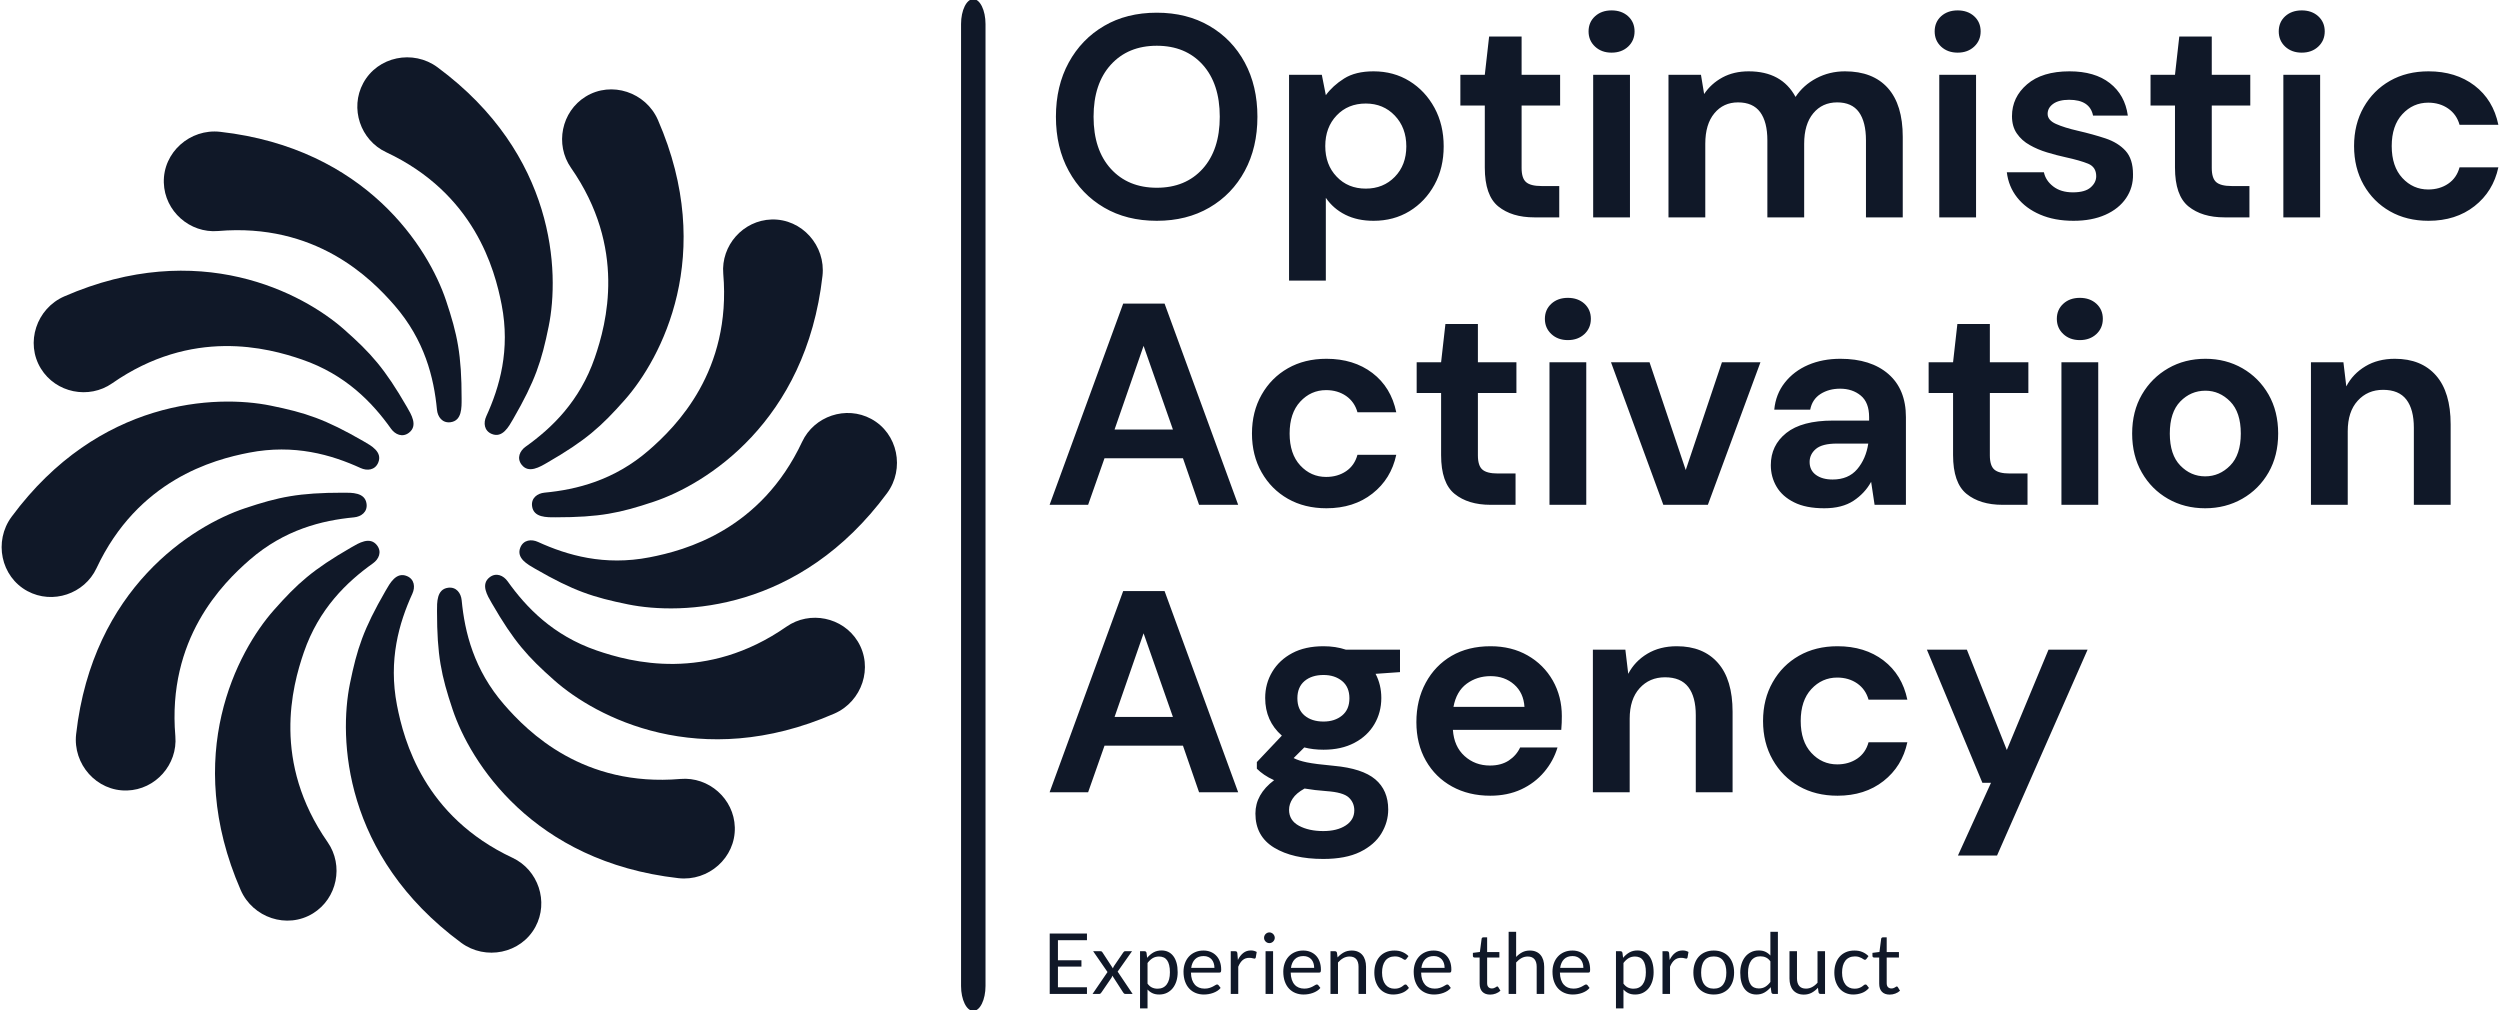 <svg width="150" height="61" viewBox="0 0 150 61" fill="none" xmlns="http://www.w3.org/2000/svg">
<g clip-path="url(#clip0_106_17)">
<g clip-path="url(#clip1_106_17)">
<g clip-path="url(#clip2_106_17)">
<path d="M59.131 1.443C59.131 0.616 58.803 -0.055 58.397 -0.055C57.992 -0.055 57.663 0.616 57.663 1.443V59.157C57.663 59.984 57.992 60.655 58.397 60.655C58.803 60.655 59.131 59.984 59.131 59.157V1.443Z" fill="#101828"/>
<g clip-path="url(#clip3_106_17)">
<g clip-path="url(#clip4_106_17)">
<g clip-path="url(#clip5_106_17)">
<g clip-path="url(#clip6_106_17)">
<path d="M69.409 13.248C68.201 13.248 67.147 12.984 66.246 12.455C65.342 11.926 64.635 11.193 64.124 10.254C63.611 9.319 63.355 8.235 63.355 7.005C63.355 5.775 63.611 4.69 64.124 3.752C64.635 2.816 65.342 2.084 66.246 1.555C67.147 1.026 68.201 0.762 69.409 0.762C70.605 0.762 71.657 1.026 72.565 1.555C73.473 2.084 74.18 2.816 74.686 3.752C75.192 4.69 75.445 5.775 75.445 7.005C75.445 8.235 75.192 9.319 74.686 10.254C74.18 11.193 73.473 11.926 72.565 12.455C71.657 12.984 70.605 13.248 69.409 13.248ZM69.409 11.265C70.558 11.265 71.476 10.886 72.161 10.127C72.844 9.368 73.186 8.327 73.186 7.005C73.186 5.683 72.844 4.642 72.161 3.883C71.476 3.124 70.558 2.745 69.409 2.745C68.259 2.745 67.339 3.124 66.649 3.883C65.959 4.642 65.614 5.683 65.614 7.005C65.614 8.327 65.959 9.368 66.649 10.127C67.339 10.886 68.259 11.265 69.409 11.265ZM79.55 16.836H77.343V4.487H79.309L79.55 5.711C79.826 5.332 80.192 4.998 80.647 4.711C81.1 4.424 81.689 4.28 82.413 4.28C83.218 4.28 83.937 4.476 84.569 4.866C85.201 5.257 85.701 5.792 86.07 6.47C86.438 7.149 86.621 7.919 86.621 8.781C86.621 9.644 86.438 10.411 86.07 11.082C85.701 11.756 85.201 12.286 84.569 12.672C83.937 13.056 83.218 13.248 82.413 13.248C81.769 13.248 81.206 13.128 80.723 12.886C80.24 12.645 79.849 12.306 79.55 11.869V16.836ZM81.948 11.317C82.649 11.317 83.23 11.081 83.689 10.61C84.149 10.138 84.379 9.529 84.379 8.781C84.379 8.034 84.149 7.419 83.689 6.936C83.23 6.453 82.649 6.212 81.948 6.212C81.234 6.212 80.652 6.45 80.199 6.926C79.743 7.404 79.516 8.017 79.516 8.764C79.516 9.512 79.743 10.123 80.199 10.599C80.652 11.078 81.234 11.317 81.948 11.317ZM93.555 13.042H92.054C91.157 13.042 90.439 12.823 89.898 12.386C89.358 11.949 89.088 11.173 89.088 10.058V6.332H87.622V4.487H89.088L89.347 2.193H91.296V4.487H93.607V6.332H91.296V10.075C91.296 10.489 91.385 10.773 91.565 10.927C91.742 11.083 92.049 11.162 92.486 11.162H93.555V13.042ZM96.694 3.159C96.291 3.159 95.962 3.038 95.704 2.797C95.444 2.555 95.314 2.251 95.314 1.883C95.314 1.515 95.444 1.212 95.704 0.975C95.962 0.741 96.291 0.624 96.694 0.624C97.097 0.624 97.428 0.741 97.687 0.975C97.945 1.212 98.074 1.515 98.074 1.883C98.074 2.251 97.945 2.555 97.687 2.797C97.428 3.038 97.097 3.159 96.694 3.159ZM97.798 13.042H95.59V4.487H97.798V13.042ZM102.317 13.042H100.109V4.487H102.058L102.248 5.642C102.523 5.229 102.889 4.897 103.344 4.649C103.797 4.403 104.323 4.28 104.921 4.28C106.243 4.28 107.18 4.792 107.732 5.815C108.043 5.343 108.46 4.97 108.984 4.694C109.506 4.418 110.078 4.28 110.699 4.28C111.814 4.28 112.671 4.614 113.269 5.28C113.866 5.947 114.165 6.925 114.165 8.212V13.042H111.958V8.419C111.958 7.684 111.817 7.12 111.537 6.729C111.254 6.338 110.819 6.143 110.233 6.143C109.635 6.143 109.156 6.361 108.795 6.798C108.431 7.235 108.25 7.844 108.25 8.626V13.042H106.042V8.419C106.042 7.684 105.898 7.12 105.611 6.729C105.323 6.338 104.88 6.143 104.283 6.143C103.696 6.143 103.223 6.361 102.862 6.798C102.498 7.235 102.317 7.844 102.317 8.626V13.042ZM117.46 3.159C117.057 3.159 116.726 3.038 116.466 2.797C116.208 2.555 116.08 2.251 116.08 1.883C116.08 1.515 116.208 1.212 116.466 0.975C116.726 0.741 117.057 0.624 117.46 0.624C117.862 0.624 118.192 0.741 118.45 0.975C118.709 1.212 118.839 1.515 118.839 1.883C118.839 2.251 118.709 2.555 118.45 2.797C118.192 3.038 117.862 3.159 117.46 3.159ZM118.563 13.042H116.356V4.487H118.563V13.042ZM124.41 13.248C123.651 13.248 122.985 13.124 122.41 12.876C121.835 12.63 121.375 12.289 121.03 11.851C120.685 11.414 120.478 10.909 120.409 10.334H122.634C122.703 10.667 122.889 10.951 123.193 11.186C123.499 11.423 123.893 11.541 124.376 11.541C124.859 11.541 125.212 11.443 125.435 11.248C125.66 11.052 125.773 10.828 125.773 10.575C125.773 10.207 125.612 9.957 125.29 9.823C124.968 9.692 124.52 9.563 123.945 9.437C123.576 9.357 123.203 9.259 122.823 9.144C122.444 9.029 122.097 8.882 121.782 8.702C121.464 8.525 121.208 8.295 121.013 8.012C120.817 7.732 120.719 7.384 120.719 6.971C120.719 6.212 121.022 5.574 121.627 5.056C122.229 4.539 123.076 4.28 124.169 4.28C125.18 4.28 125.988 4.516 126.59 4.987C127.195 5.459 127.555 6.108 127.67 6.936H125.583C125.456 6.304 124.979 5.987 124.152 5.987C123.738 5.987 123.418 6.068 123.193 6.229C122.969 6.39 122.858 6.591 122.858 6.833C122.858 7.085 123.025 7.287 123.358 7.436C123.692 7.586 124.134 7.724 124.686 7.85C125.284 7.988 125.832 8.14 126.332 8.305C126.833 8.473 127.233 8.72 127.532 9.047C127.831 9.376 127.98 9.845 127.98 10.454C127.992 10.983 127.854 11.461 127.566 11.886C127.279 12.311 126.865 12.645 126.325 12.886C125.784 13.128 125.146 13.248 124.41 13.248ZM134.966 13.042H133.465C132.568 13.042 131.85 12.823 131.309 12.386C130.769 11.949 130.499 11.173 130.499 10.058V6.332H129.032V4.487H130.499L130.757 2.193H132.706V4.487H135.017V6.332H132.706V10.075C132.706 10.489 132.795 10.773 132.972 10.927C133.151 11.083 133.459 11.162 133.896 11.162H134.966V13.042ZM138.105 3.159C137.702 3.159 137.371 3.038 137.111 2.797C136.853 2.555 136.725 2.251 136.725 1.883C136.725 1.515 136.853 1.212 137.111 0.975C137.371 0.741 137.702 0.624 138.105 0.624C138.507 0.624 138.837 0.741 139.095 0.975C139.354 1.212 139.484 1.515 139.484 1.883C139.484 2.251 139.354 2.555 139.095 2.797C138.837 3.038 138.507 3.159 138.105 3.159ZM139.208 13.042H137.001V4.487H139.208V13.042ZM145.711 13.248C144.837 13.248 144.066 13.059 143.399 12.679C142.733 12.3 142.206 11.771 141.82 11.093C141.436 10.414 141.244 9.638 141.244 8.764C141.244 7.89 141.436 7.114 141.82 6.436C142.206 5.757 142.733 5.229 143.399 4.849C144.066 4.47 144.837 4.28 145.711 4.28C146.803 4.28 147.723 4.564 148.47 5.132C149.218 5.702 149.695 6.488 149.902 7.488H147.573C147.458 7.074 147.231 6.749 146.89 6.512C146.552 6.277 146.153 6.16 145.693 6.16C145.084 6.16 144.566 6.39 144.141 6.85C143.716 7.31 143.503 7.948 143.503 8.764C143.503 9.581 143.716 10.219 144.141 10.679C144.566 11.139 145.084 11.369 145.693 11.369C146.153 11.369 146.552 11.254 146.89 11.024C147.231 10.793 147.458 10.466 147.573 10.04H149.902C149.695 11.006 149.218 11.783 148.47 12.369C147.723 12.955 146.803 13.248 145.711 13.248Z" fill="#101828"/>
<path d="M65.287 30.289H62.976L67.391 18.216H69.874L74.29 30.289H71.944L70.978 27.495H66.27L65.287 30.289ZM68.615 20.751L66.874 25.77H70.375L68.615 20.751ZM79.585 30.496C78.711 30.496 77.94 30.306 77.274 29.927C76.607 29.547 76.081 29.018 75.697 28.34C75.311 27.661 75.118 26.885 75.118 26.012C75.118 25.138 75.311 24.362 75.697 23.683C76.081 23.005 76.607 22.476 77.274 22.096C77.94 21.717 78.711 21.527 79.585 21.527C80.677 21.527 81.597 21.811 82.344 22.379C83.092 22.949 83.569 23.735 83.776 24.735H81.447C81.332 24.321 81.106 23.996 80.768 23.759C80.427 23.524 80.027 23.407 79.567 23.407C78.958 23.407 78.441 23.637 78.015 24.097C77.59 24.557 77.377 25.195 77.377 26.012C77.377 26.828 77.59 27.466 78.015 27.926C78.441 28.386 78.958 28.616 79.567 28.616C80.027 28.616 80.427 28.501 80.768 28.271C81.106 28.041 81.332 27.713 81.447 27.288H83.776C83.569 28.254 83.092 29.03 82.344 29.616C81.597 30.203 80.677 30.496 79.585 30.496ZM90.933 30.289H89.433C88.536 30.289 87.817 30.07 87.277 29.633C86.736 29.196 86.466 28.42 86.466 27.305V23.58H85V21.734H86.466L86.725 19.44H88.674V21.734H90.985V23.58H88.674V27.322C88.674 27.736 88.764 28.02 88.943 28.174C89.12 28.331 89.427 28.409 89.864 28.409H90.933V30.289ZM94.072 20.406C93.67 20.406 93.34 20.285 93.082 20.044C92.823 19.802 92.693 19.498 92.693 19.13C92.693 18.762 92.823 18.46 93.082 18.223C93.34 17.988 93.67 17.871 94.072 17.871C94.475 17.871 94.806 17.988 95.066 18.223C95.323 18.46 95.452 18.762 95.452 19.13C95.452 19.498 95.323 19.802 95.066 20.044C94.806 20.285 94.475 20.406 94.072 20.406ZM95.176 30.289H92.969V21.734H95.176V30.289ZM102.472 30.289H99.799L96.659 21.734H98.971L101.144 28.202L103.317 21.734H105.628L102.472 30.289ZM109.457 30.496C108.721 30.496 108.117 30.378 107.646 30.14C107.174 29.906 106.824 29.593 106.594 29.202C106.364 28.811 106.249 28.38 106.249 27.909C106.249 27.115 106.559 26.471 107.18 25.977C107.801 25.483 108.733 25.235 109.974 25.235H112.147V25.028C112.147 24.442 111.981 24.011 111.647 23.735C111.314 23.459 110.9 23.321 110.406 23.321C109.957 23.321 109.566 23.427 109.233 23.638C108.899 23.852 108.692 24.166 108.612 24.58H106.456C106.514 23.959 106.724 23.419 107.087 22.959C107.448 22.499 107.916 22.145 108.491 21.896C109.066 21.65 109.71 21.527 110.423 21.527C111.641 21.527 112.602 21.832 113.303 22.441C114.004 23.051 114.355 23.913 114.355 25.028V30.289H112.475L112.268 28.909C112.015 29.369 111.662 29.748 111.209 30.047C110.754 30.346 110.17 30.496 109.457 30.496ZM109.957 28.771C110.589 28.771 111.082 28.564 111.433 28.15C111.783 27.736 112.004 27.225 112.096 26.615H110.216C109.629 26.615 109.21 26.721 108.957 26.933C108.704 27.146 108.577 27.409 108.577 27.719C108.577 28.052 108.704 28.311 108.957 28.495C109.21 28.679 109.543 28.771 109.957 28.771ZM121.651 30.289H120.15C119.253 30.289 118.535 30.07 117.994 29.633C117.454 29.196 117.184 28.42 117.184 27.305V23.58H115.718V21.734H117.184L117.442 19.44H119.391V21.734H121.702V23.58H119.391V27.322C119.391 27.736 119.481 28.02 119.66 28.174C119.837 28.331 120.144 28.409 120.581 28.409H121.651V30.289ZM124.79 20.406C124.387 20.406 124.057 20.285 123.8 20.044C123.54 19.802 123.41 19.498 123.41 19.13C123.41 18.762 123.54 18.46 123.8 18.223C124.057 17.988 124.387 17.871 124.79 17.871C125.192 17.871 125.523 17.988 125.783 18.223C126.041 18.46 126.17 18.762 126.17 19.13C126.17 19.498 126.041 19.802 125.783 20.044C125.523 20.285 125.192 20.406 124.79 20.406ZM125.894 30.289H123.686V21.734H125.894V30.289ZM132.31 30.496C131.482 30.496 130.738 30.306 130.078 29.927C129.415 29.547 128.892 29.02 128.508 28.347C128.122 27.675 127.929 26.897 127.929 26.012C127.929 25.126 128.124 24.346 128.515 23.673C128.906 23.001 129.433 22.476 130.095 22.096C130.755 21.717 131.499 21.527 132.327 21.527C133.143 21.527 133.882 21.717 134.545 22.096C135.205 22.476 135.728 23.001 136.114 23.673C136.498 24.346 136.69 25.126 136.69 26.012C136.69 26.897 136.498 27.675 136.114 28.347C135.728 29.02 135.201 29.547 134.534 29.927C133.868 30.306 133.126 30.496 132.31 30.496ZM132.31 28.581C132.885 28.581 133.385 28.365 133.81 27.933C134.235 27.503 134.448 26.863 134.448 26.012C134.448 25.16 134.235 24.519 133.81 24.087C133.385 23.657 132.89 23.442 132.327 23.442C131.74 23.442 131.238 23.657 130.819 24.087C130.399 24.519 130.188 25.16 130.188 26.012C130.188 26.863 130.399 27.503 130.819 27.933C131.238 28.365 131.734 28.581 132.31 28.581ZM140.864 30.289H138.657V21.734H140.605L140.778 23.183C141.042 22.677 141.425 22.275 141.927 21.976C142.426 21.677 143.014 21.527 143.693 21.527C144.751 21.527 145.573 21.861 146.159 22.527C146.745 23.194 147.039 24.172 147.039 25.46V30.289H144.831V25.666C144.831 24.931 144.682 24.367 144.383 23.976C144.084 23.585 143.618 23.39 142.986 23.39C142.365 23.39 141.857 23.608 141.461 24.045C141.063 24.482 140.864 25.091 140.864 25.873V30.289Z" fill="#101828"/>
<path d="M65.287 47.536H62.976L67.391 35.463H69.874L74.29 47.536H71.944L70.978 44.742H66.27L65.287 47.536ZM68.615 37.998L66.874 43.017H70.375L68.615 37.998ZM79.412 44.983C78.998 44.983 78.613 44.938 78.257 44.846L77.618 45.484C77.814 45.587 78.078 45.673 78.412 45.742C78.745 45.811 79.286 45.88 80.033 45.949C81.171 46.053 81.999 46.323 82.517 46.76C83.034 47.197 83.293 47.801 83.293 48.571C83.293 49.077 83.155 49.557 82.879 50.013C82.603 50.466 82.178 50.834 81.603 51.117C81.028 51.397 80.292 51.537 79.395 51.537C78.176 51.537 77.193 51.311 76.446 50.858C75.698 50.403 75.325 49.721 75.325 48.812C75.325 48.042 75.698 47.375 76.446 46.812C76.216 46.708 76.018 46.599 75.852 46.484C75.684 46.369 75.537 46.248 75.411 46.122V45.725L76.911 44.138C76.245 43.552 75.911 42.799 75.911 41.879C75.911 41.304 76.052 40.781 76.335 40.309C76.616 39.838 77.015 39.464 77.532 39.188C78.05 38.912 78.676 38.774 79.412 38.774C79.895 38.774 80.344 38.843 80.757 38.981H84V40.327L82.534 40.43C82.764 40.867 82.879 41.35 82.879 41.879C82.879 42.454 82.741 42.977 82.465 43.448C82.189 43.92 81.79 44.294 81.268 44.569C80.744 44.846 80.125 44.983 79.412 44.983ZM79.412 43.293C79.861 43.293 80.232 43.172 80.526 42.931C80.819 42.69 80.965 42.345 80.965 41.896C80.965 41.448 80.819 41.103 80.526 40.861C80.232 40.62 79.861 40.499 79.412 40.499C78.941 40.499 78.561 40.62 78.274 40.861C77.987 41.103 77.843 41.448 77.843 41.896C77.843 42.345 77.987 42.69 78.274 42.931C78.561 43.172 78.941 43.293 79.412 43.293ZM77.343 48.588C77.343 49.013 77.542 49.333 77.939 49.547C78.335 49.758 78.82 49.864 79.395 49.864C79.947 49.864 80.395 49.753 80.74 49.53C81.085 49.305 81.258 49.002 81.258 48.623C81.258 48.312 81.146 48.053 80.923 47.846C80.698 47.639 80.251 47.513 79.585 47.467C79.113 47.432 78.676 47.381 78.274 47.312C77.94 47.496 77.702 47.697 77.56 47.916C77.415 48.134 77.343 48.358 77.343 48.588ZM89.416 47.743C88.553 47.743 87.788 47.559 87.122 47.191C86.455 46.823 85.932 46.306 85.552 45.639C85.173 44.972 84.983 44.201 84.983 43.328C84.983 42.442 85.17 41.655 85.545 40.965C85.918 40.275 86.435 39.737 87.098 39.35C87.757 38.967 88.536 38.774 89.433 38.774C90.272 38.774 91.014 38.958 91.658 39.326C92.302 39.694 92.805 40.197 93.169 40.834C93.53 41.473 93.71 42.184 93.71 42.965C93.71 43.092 93.708 43.224 93.703 43.362C93.696 43.5 93.687 43.644 93.676 43.793H87.174C87.219 44.46 87.453 44.983 87.874 45.363C88.292 45.742 88.801 45.932 89.398 45.932C89.847 45.932 90.224 45.831 90.53 45.629C90.833 45.428 91.06 45.167 91.209 44.846H93.451C93.29 45.386 93.024 45.877 92.651 46.318C92.276 46.762 91.816 47.111 91.271 47.364C90.724 47.616 90.106 47.743 89.416 47.743ZM89.433 40.568C88.892 40.568 88.415 40.72 88.001 41.023C87.587 41.329 87.323 41.793 87.208 42.414H91.468C91.433 41.85 91.227 41.402 90.847 41.068C90.468 40.735 89.996 40.568 89.433 40.568ZM97.781 47.536H95.573V38.981H97.522L97.694 40.43C97.959 39.924 98.342 39.522 98.843 39.223C99.342 38.924 99.931 38.774 100.609 38.774C101.667 38.774 102.489 39.108 103.075 39.775C103.662 40.441 103.955 41.419 103.955 42.707V47.536H101.747V42.914C101.747 42.178 101.598 41.614 101.299 41.224C101 40.833 100.534 40.637 99.902 40.637C99.281 40.637 98.773 40.855 98.377 41.292C97.98 41.73 97.781 42.339 97.781 43.121V47.536ZM110.25 47.743C109.377 47.743 108.606 47.553 107.939 47.174C107.272 46.794 106.747 46.266 106.363 45.587C105.976 44.909 105.783 44.133 105.783 43.259C105.783 42.385 105.976 41.609 106.363 40.93C106.747 40.252 107.272 39.723 107.939 39.344C108.606 38.964 109.377 38.774 110.25 38.774C111.343 38.774 112.262 39.058 113.01 39.626C113.757 40.197 114.234 40.982 114.441 41.982H112.113C111.998 41.569 111.771 41.243 111.433 41.006C111.093 40.772 110.693 40.654 110.233 40.654C109.624 40.654 109.106 40.885 108.681 41.344C108.255 41.804 108.043 42.442 108.043 43.259C108.043 44.075 108.255 44.713 108.681 45.173C109.106 45.633 109.624 45.863 110.233 45.863C110.693 45.863 111.093 45.748 111.433 45.518C111.771 45.288 111.998 44.96 112.113 44.535H114.441C114.234 45.501 113.757 46.277 113.01 46.863C112.262 47.45 111.343 47.743 110.25 47.743ZM119.823 51.33H117.477L119.46 46.967H118.943L115.614 38.981H118.012L120.409 45.001L122.91 38.981H125.255L119.823 51.33Z" fill="#101828"/>
</g>
</g>
<g clip-path="url(#clip7_106_17)">
<g clip-path="url(#clip8_106_17)">
<path d="M62.983 56.01H65.218V56.41H63.476V57.614H64.886V57.998H63.476V59.236H65.218V59.636H62.983V56.01ZM65.553 59.636L66.451 58.322L65.589 57.073H66.021C66.058 57.073 66.085 57.079 66.102 57.091C66.119 57.102 66.134 57.119 66.147 57.141L66.775 58.103C66.79 58.055 66.812 58.008 66.841 57.961L67.392 57.151C67.409 57.128 67.426 57.109 67.443 57.095C67.46 57.08 67.481 57.073 67.506 57.073H67.921L67.058 58.297L67.957 59.636H67.524C67.487 59.636 67.457 59.626 67.437 59.606C67.416 59.587 67.398 59.565 67.385 59.541L66.739 58.538C66.728 58.586 66.71 58.63 66.687 58.669L66.09 59.541C66.073 59.565 66.055 59.587 66.035 59.606C66.016 59.626 65.989 59.636 65.955 59.636H65.553ZM68.852 60.504H68.402V57.073H68.67C68.734 57.073 68.775 57.104 68.791 57.167L68.829 57.47C68.939 57.337 69.064 57.229 69.204 57.148C69.345 57.068 69.508 57.027 69.692 57.027C69.838 57.027 69.971 57.055 70.091 57.112C70.211 57.169 70.313 57.252 70.397 57.363C70.482 57.473 70.547 57.61 70.593 57.774C70.638 57.937 70.66 58.125 70.66 58.337C70.66 58.526 70.635 58.702 70.585 58.866C70.534 59.028 70.461 59.169 70.367 59.288C70.272 59.406 70.156 59.5 70.019 59.569C69.881 59.637 69.727 59.671 69.555 59.671C69.397 59.671 69.261 59.645 69.149 59.592C69.037 59.54 68.938 59.466 68.852 59.37V60.504ZM69.542 57.391C69.396 57.391 69.267 57.425 69.157 57.492C69.046 57.56 68.945 57.655 68.852 57.779V59.018C68.934 59.13 69.025 59.208 69.123 59.253C69.222 59.299 69.333 59.322 69.454 59.322C69.692 59.322 69.874 59.237 70.003 59.066C70.131 58.896 70.195 58.653 70.195 58.337C70.195 58.171 70.18 58.028 70.15 57.908C70.121 57.788 70.079 57.69 70.023 57.613C69.967 57.536 69.899 57.48 69.819 57.445C69.738 57.409 69.645 57.391 69.542 57.391ZM72.209 57.032C72.362 57.032 72.503 57.058 72.633 57.11C72.763 57.161 72.875 57.236 72.969 57.333C73.064 57.429 73.138 57.549 73.191 57.692C73.244 57.834 73.271 57.996 73.271 58.178C73.271 58.249 73.263 58.297 73.248 58.32C73.233 58.344 73.204 58.356 73.162 58.356H71.457C71.46 58.517 71.482 58.658 71.522 58.779C71.563 58.898 71.619 58.998 71.689 59.078C71.76 59.158 71.845 59.217 71.942 59.257C72.04 59.297 72.15 59.317 72.271 59.317C72.385 59.317 72.482 59.304 72.564 59.277C72.645 59.251 72.716 59.223 72.775 59.192C72.834 59.162 72.883 59.134 72.923 59.108C72.963 59.082 72.997 59.069 73.025 59.069C73.062 59.069 73.091 59.083 73.111 59.111L73.238 59.276C73.182 59.344 73.116 59.403 73.038 59.453C72.961 59.502 72.877 59.543 72.788 59.575C72.7 59.607 72.609 59.631 72.514 59.647C72.42 59.663 72.326 59.671 72.234 59.671C72.056 59.671 71.893 59.641 71.744 59.581C71.595 59.521 71.466 59.433 71.358 59.318C71.248 59.203 71.163 59.059 71.103 58.889C71.042 58.719 71.011 58.523 71.011 58.302C71.011 58.123 71.039 57.956 71.094 57.801C71.149 57.646 71.228 57.512 71.33 57.398C71.433 57.284 71.559 57.195 71.708 57.13C71.856 57.065 72.023 57.032 72.209 57.032ZM72.219 57.364C72.001 57.364 71.829 57.427 71.705 57.552C71.58 57.678 71.502 57.852 71.472 58.074H72.866C72.866 57.97 72.852 57.874 72.823 57.788C72.794 57.701 72.752 57.626 72.696 57.562C72.641 57.499 72.573 57.45 72.493 57.416C72.413 57.381 72.321 57.364 72.219 57.364ZM74.295 59.636H73.845V57.073H74.103C74.152 57.073 74.186 57.082 74.204 57.101C74.223 57.119 74.236 57.151 74.242 57.197L74.273 57.597C74.36 57.418 74.469 57.278 74.597 57.178C74.726 57.077 74.878 57.027 75.052 57.027C75.123 57.027 75.187 57.035 75.244 57.051C75.302 57.068 75.354 57.09 75.403 57.118L75.345 57.455C75.333 57.497 75.307 57.518 75.266 57.518C75.243 57.518 75.207 57.51 75.158 57.495C75.109 57.478 75.04 57.47 74.953 57.47C74.796 57.47 74.665 57.516 74.559 57.607C74.454 57.698 74.366 57.83 74.295 58.004V59.636ZM75.934 57.073H76.385V59.636H75.934V57.073ZM76.486 56.269C76.486 56.312 76.477 56.353 76.459 56.392C76.441 56.429 76.417 56.463 76.388 56.493C76.359 56.522 76.324 56.545 76.285 56.562C76.247 56.578 76.206 56.587 76.162 56.587C76.118 56.587 76.077 56.578 76.039 56.562C76.001 56.545 75.967 56.522 75.938 56.493C75.909 56.463 75.885 56.429 75.868 56.392C75.852 56.353 75.843 56.312 75.843 56.269C75.843 56.225 75.852 56.183 75.868 56.144C75.885 56.104 75.909 56.069 75.938 56.039C75.967 56.01 76.001 55.986 76.039 55.97C76.077 55.953 76.118 55.944 76.162 55.944C76.206 55.944 76.247 55.953 76.285 55.97C76.324 55.986 76.359 56.01 76.388 56.039C76.417 56.069 76.441 56.104 76.459 56.144C76.477 56.183 76.486 56.225 76.486 56.269ZM78.193 57.032C78.347 57.032 78.488 57.058 78.618 57.11C78.748 57.161 78.86 57.236 78.955 57.333C79.049 57.429 79.123 57.549 79.175 57.692C79.228 57.834 79.255 57.996 79.255 58.178C79.255 58.249 79.248 58.297 79.233 58.32C79.217 58.344 79.189 58.356 79.147 58.356H77.442C77.445 58.517 77.467 58.658 77.508 58.779C77.548 58.898 77.604 58.998 77.675 59.078C77.745 59.158 77.83 59.217 77.928 59.257C78.025 59.297 78.135 59.317 78.256 59.317C78.369 59.317 78.466 59.304 78.548 59.277C78.63 59.251 78.701 59.223 78.759 59.192C78.819 59.162 78.868 59.134 78.907 59.108C78.947 59.082 78.981 59.069 79.01 59.069C79.047 59.069 79.076 59.083 79.096 59.111L79.223 59.276C79.167 59.344 79.1 59.403 79.022 59.453C78.945 59.502 78.862 59.543 78.773 59.575C78.685 59.607 78.594 59.631 78.499 59.647C78.405 59.663 78.311 59.671 78.218 59.671C78.041 59.671 77.878 59.641 77.728 59.581C77.579 59.521 77.45 59.433 77.342 59.318C77.233 59.203 77.148 59.059 77.088 58.889C77.027 58.719 76.997 58.523 76.997 58.302C76.997 58.123 77.024 57.956 77.079 57.801C77.133 57.646 77.212 57.512 77.315 57.398C77.418 57.284 77.543 57.195 77.692 57.13C77.84 57.065 78.007 57.032 78.193 57.032ZM78.203 57.364C77.986 57.364 77.815 57.427 77.69 57.552C77.565 57.678 77.487 57.852 77.457 58.074H78.85C78.85 57.97 78.836 57.874 78.808 57.788C78.779 57.701 78.737 57.626 78.681 57.562C78.625 57.499 78.557 57.45 78.477 57.416C78.397 57.381 78.306 57.364 78.203 57.364ZM80.279 59.636H79.829V57.073H80.097C80.161 57.073 80.202 57.104 80.218 57.167L80.254 57.445C80.365 57.322 80.49 57.222 80.627 57.146C80.765 57.07 80.924 57.032 81.104 57.032C81.244 57.032 81.368 57.055 81.474 57.102C81.581 57.148 81.671 57.214 81.743 57.299C81.815 57.384 81.869 57.487 81.906 57.607C81.943 57.726 81.962 57.858 81.962 58.004V59.636H81.512V58.004C81.512 57.81 81.467 57.66 81.379 57.552C81.29 57.445 81.154 57.391 80.972 57.391C80.839 57.391 80.715 57.423 80.599 57.487C80.484 57.551 80.377 57.639 80.279 57.748V59.636ZM84.509 57.366L84.39 57.528C84.377 57.547 84.363 57.561 84.35 57.571C84.336 57.581 84.317 57.587 84.291 57.587C84.266 57.587 84.239 57.576 84.209 57.555C84.18 57.534 84.142 57.51 84.097 57.485C84.051 57.46 83.996 57.437 83.931 57.416C83.866 57.395 83.787 57.384 83.692 57.384C83.567 57.384 83.457 57.407 83.36 57.451C83.264 57.495 83.184 57.56 83.118 57.644C83.054 57.729 83.005 57.831 82.972 57.951C82.939 58.07 82.923 58.204 82.923 58.353C82.923 58.508 82.941 58.646 82.976 58.766C83.011 58.887 83.061 58.988 83.126 59.07C83.19 59.152 83.267 59.214 83.359 59.257C83.451 59.3 83.554 59.322 83.669 59.322C83.779 59.322 83.869 59.309 83.94 59.282C84.011 59.256 84.07 59.227 84.117 59.196C84.164 59.163 84.203 59.134 84.234 59.108C84.264 59.082 84.294 59.069 84.325 59.069C84.363 59.069 84.392 59.083 84.411 59.111L84.537 59.276C84.426 59.413 84.286 59.513 84.119 59.576C83.953 59.639 83.776 59.671 83.591 59.671C83.43 59.671 83.281 59.641 83.144 59.582C83.007 59.523 82.888 59.438 82.787 59.326C82.685 59.213 82.605 59.075 82.547 58.912C82.489 58.748 82.46 58.562 82.46 58.353C82.46 58.162 82.486 57.986 82.54 57.824C82.593 57.663 82.671 57.523 82.772 57.406C82.874 57.288 83 57.197 83.151 57.131C83.301 57.065 83.473 57.032 83.667 57.032C83.846 57.032 84.004 57.061 84.142 57.12C84.281 57.178 84.403 57.26 84.509 57.366ZM86.018 57.032C86.172 57.032 86.314 57.058 86.443 57.11C86.574 57.161 86.686 57.236 86.78 57.333C86.875 57.429 86.949 57.549 87.002 57.692C87.055 57.834 87.081 57.996 87.081 58.178C87.081 58.249 87.073 58.297 87.059 58.32C87.043 58.344 87.014 58.356 86.973 58.356H85.268C85.271 58.517 85.293 58.658 85.333 58.779C85.374 58.898 85.43 58.998 85.5 59.078C85.571 59.158 85.656 59.217 85.753 59.257C85.851 59.297 85.961 59.317 86.082 59.317C86.195 59.317 86.292 59.304 86.375 59.277C86.456 59.251 86.526 59.223 86.585 59.192C86.644 59.162 86.694 59.134 86.734 59.108C86.773 59.082 86.807 59.069 86.836 59.069C86.873 59.069 86.902 59.083 86.922 59.111L87.049 59.276C86.993 59.344 86.926 59.403 86.848 59.453C86.771 59.502 86.688 59.543 86.599 59.575C86.511 59.607 86.419 59.631 86.325 59.647C86.231 59.663 86.137 59.671 86.044 59.671C85.867 59.671 85.704 59.641 85.555 59.581C85.405 59.521 85.276 59.433 85.167 59.318C85.059 59.203 84.974 59.059 84.913 58.889C84.853 58.719 84.822 58.523 84.822 58.302C84.822 58.123 84.85 57.956 84.904 57.801C84.959 57.646 85.038 57.512 85.141 57.398C85.244 57.284 85.369 57.195 85.517 57.13C85.666 57.065 85.833 57.032 86.018 57.032ZM86.028 57.364C85.811 57.364 85.64 57.427 85.516 57.552C85.391 57.678 85.313 57.852 85.283 58.074H86.676C86.676 57.97 86.662 57.874 86.634 57.788C86.605 57.701 86.562 57.626 86.507 57.562C86.451 57.499 86.383 57.45 86.304 57.416C86.224 57.381 86.132 57.364 86.028 57.364ZM89.408 59.676C89.206 59.676 89.05 59.619 88.942 59.506C88.832 59.393 88.778 59.231 88.778 59.018V57.45H88.469C88.442 57.45 88.42 57.442 88.401 57.426C88.382 57.41 88.373 57.385 88.373 57.351V57.172L88.793 57.118L88.897 56.327C88.9 56.301 88.911 56.281 88.93 56.265C88.948 56.249 88.972 56.241 89 56.241H89.228V57.123H89.962V57.45H89.228V58.988C89.228 59.096 89.254 59.176 89.307 59.228C89.359 59.281 89.426 59.307 89.509 59.307C89.557 59.307 89.597 59.3 89.632 59.288C89.666 59.275 89.696 59.261 89.722 59.246C89.747 59.23 89.768 59.217 89.787 59.205C89.804 59.192 89.82 59.185 89.833 59.185C89.857 59.185 89.878 59.2 89.896 59.228L90.027 59.443C89.95 59.516 89.856 59.572 89.747 59.614C89.637 59.656 89.524 59.676 89.408 59.676ZM90.968 59.636H90.518V55.909H90.968V57.417C91.078 57.301 91.2 57.208 91.333 57.137C91.466 57.067 91.62 57.032 91.793 57.032C91.933 57.032 92.057 57.055 92.163 57.102C92.271 57.148 92.36 57.214 92.432 57.299C92.504 57.384 92.558 57.487 92.596 57.607C92.633 57.726 92.651 57.858 92.651 58.004V59.636H92.201V58.004C92.201 57.81 92.156 57.66 92.067 57.552C91.979 57.445 91.844 57.391 91.662 57.391C91.529 57.391 91.404 57.423 91.288 57.487C91.173 57.551 91.066 57.639 90.968 57.748V59.636ZM94.345 57.032C94.499 57.032 94.641 57.058 94.77 57.11C94.9 57.161 95.013 57.236 95.107 57.333C95.201 57.429 95.275 57.549 95.329 57.692C95.381 57.834 95.407 57.996 95.407 58.178C95.407 58.249 95.4 58.297 95.385 58.32C95.37 58.344 95.341 58.356 95.299 58.356H93.594C93.598 58.517 93.62 58.658 93.66 58.779C93.701 58.898 93.756 58.998 93.827 59.078C93.898 59.158 93.982 59.217 94.08 59.257C94.178 59.297 94.287 59.317 94.409 59.317C94.521 59.317 94.619 59.304 94.701 59.277C94.783 59.251 94.853 59.223 94.912 59.192C94.971 59.162 95.021 59.134 95.06 59.108C95.1 59.082 95.134 59.069 95.163 59.069C95.2 59.069 95.228 59.083 95.249 59.111L95.375 59.276C95.319 59.344 95.252 59.403 95.175 59.453C95.097 59.502 95.014 59.543 94.926 59.575C94.838 59.607 94.746 59.631 94.652 59.647C94.557 59.663 94.463 59.671 94.37 59.671C94.194 59.671 94.031 59.641 93.882 59.581C93.732 59.521 93.603 59.433 93.494 59.318C93.385 59.203 93.301 59.059 93.24 58.889C93.179 58.719 93.149 58.523 93.149 58.302C93.149 58.123 93.176 57.956 93.231 57.801C93.286 57.646 93.365 57.512 93.468 57.398C93.57 57.284 93.696 57.195 93.844 57.13C93.993 57.065 94.159 57.032 94.345 57.032ZM94.355 57.364C94.138 57.364 93.967 57.427 93.842 57.552C93.717 57.678 93.64 57.852 93.609 58.074H95.003C95.003 57.97 94.989 57.874 94.96 57.788C94.931 57.701 94.889 57.626 94.834 57.562C94.778 57.499 94.71 57.45 94.63 57.416C94.55 57.381 94.458 57.364 94.355 57.364ZM97.408 60.504H96.958V57.073H97.226C97.29 57.073 97.33 57.104 97.347 57.167L97.386 57.47C97.495 57.337 97.62 57.229 97.761 57.148C97.902 57.068 98.064 57.027 98.248 57.027C98.395 57.027 98.528 57.055 98.647 57.112C98.767 57.169 98.87 57.252 98.954 57.363C99.038 57.473 99.103 57.61 99.148 57.774C99.194 57.937 99.217 58.125 99.217 58.337C99.217 58.526 99.192 58.702 99.141 58.866C99.091 59.028 99.018 59.169 98.924 59.288C98.829 59.406 98.713 59.5 98.576 59.569C98.438 59.637 98.283 59.671 98.111 59.671C97.953 59.671 97.817 59.645 97.705 59.592C97.593 59.54 97.494 59.466 97.408 59.37V60.504ZM98.099 57.391C97.952 57.391 97.823 57.425 97.713 57.492C97.603 57.56 97.501 57.655 97.408 57.779V59.018C97.491 59.13 97.582 59.208 97.68 59.253C97.779 59.299 97.889 59.322 98.01 59.322C98.248 59.322 98.431 59.237 98.559 59.066C98.688 58.896 98.752 58.653 98.752 58.337C98.752 58.171 98.737 58.028 98.707 57.908C98.677 57.788 98.635 57.69 98.58 57.613C98.524 57.536 98.455 57.48 98.374 57.445C98.293 57.409 98.202 57.391 98.099 57.391ZM100.201 59.636H99.75V57.073H100.008C100.058 57.073 100.091 57.082 100.11 57.101C100.128 57.119 100.141 57.151 100.148 57.197L100.178 57.597C100.266 57.418 100.374 57.278 100.503 57.178C100.632 57.077 100.783 57.027 100.958 57.027C101.028 57.027 101.092 57.035 101.15 57.051C101.207 57.068 101.26 57.09 101.309 57.118L101.251 57.455C101.239 57.497 101.213 57.518 101.172 57.518C101.148 57.518 101.112 57.51 101.064 57.495C101.015 57.478 100.946 57.47 100.858 57.47C100.702 57.47 100.571 57.516 100.465 57.607C100.36 57.698 100.271 57.83 100.201 58.004V59.636ZM102.826 57.032C103.013 57.032 103.182 57.063 103.333 57.126C103.484 57.188 103.613 57.277 103.718 57.391C103.823 57.506 103.904 57.645 103.961 57.808C104.017 57.971 104.046 58.152 104.046 58.353C104.046 58.555 104.017 58.737 103.961 58.899C103.904 59.061 103.823 59.199 103.718 59.314C103.613 59.428 103.484 59.517 103.333 59.579C103.182 59.64 103.013 59.671 102.826 59.671C102.639 59.671 102.47 59.64 102.319 59.579C102.168 59.517 102.04 59.428 101.933 59.314C101.827 59.199 101.745 59.061 101.688 58.899C101.631 58.737 101.602 58.555 101.602 58.353C101.602 58.152 101.631 57.971 101.688 57.808C101.745 57.645 101.827 57.506 101.933 57.391C102.04 57.277 102.168 57.188 102.319 57.126C102.47 57.063 102.639 57.032 102.826 57.032ZM102.826 59.319C103.079 59.319 103.268 59.234 103.393 59.065C103.518 58.896 103.58 58.659 103.58 58.356C103.58 58.05 103.518 57.812 103.393 57.642C103.268 57.472 103.079 57.386 102.826 57.386C102.698 57.386 102.587 57.408 102.493 57.452C102.398 57.496 102.319 57.559 102.256 57.642C102.192 57.725 102.145 57.826 102.114 57.947C102.083 58.068 102.068 58.204 102.068 58.356C102.068 58.507 102.083 58.643 102.114 58.762C102.145 58.883 102.192 58.983 102.256 59.065C102.319 59.147 102.398 59.21 102.493 59.253C102.587 59.297 102.698 59.319 102.826 59.319ZM106.674 59.636H106.405C106.341 59.636 106.301 59.604 106.284 59.541L106.243 59.231C106.134 59.364 106.009 59.471 105.868 59.551C105.727 59.631 105.566 59.671 105.383 59.671C105.237 59.671 105.104 59.643 104.984 59.586C104.864 59.529 104.762 59.446 104.678 59.337C104.594 59.227 104.529 59.091 104.483 58.927C104.438 58.763 104.415 58.575 104.415 58.363C104.415 58.174 104.44 57.998 104.491 57.836C104.542 57.673 104.614 57.532 104.71 57.411C104.805 57.292 104.921 57.198 105.058 57.13C105.194 57.061 105.349 57.027 105.523 57.027C105.68 57.027 105.813 57.054 105.925 57.107C106.036 57.16 106.136 57.235 106.223 57.331V55.909H106.674V59.636ZM105.533 59.307C105.68 59.307 105.808 59.273 105.919 59.206C106.029 59.138 106.131 59.043 106.223 58.919V57.68C106.141 57.568 106.05 57.49 105.951 57.446C105.853 57.401 105.744 57.379 105.624 57.379C105.385 57.379 105.201 57.464 105.073 57.634C104.945 57.805 104.881 58.048 104.881 58.363C104.881 58.53 104.895 58.673 104.923 58.792C104.952 58.91 104.994 59.008 105.049 59.085C105.105 59.162 105.174 59.218 105.255 59.253C105.336 59.289 105.429 59.307 105.533 59.307ZM107.369 57.073H107.819V58.707C107.819 58.901 107.864 59.051 107.954 59.157C108.043 59.264 108.177 59.317 108.358 59.317C108.49 59.317 108.614 59.285 108.73 59.223C108.846 59.161 108.954 59.074 109.051 58.963V57.073H109.502V59.636H109.234C109.169 59.636 109.129 59.604 109.112 59.541L109.077 59.266C108.965 59.389 108.841 59.488 108.702 59.564C108.564 59.639 108.406 59.676 108.227 59.676C108.086 59.676 107.963 59.653 107.856 59.606C107.749 59.56 107.659 59.494 107.586 59.41C107.514 59.326 107.46 59.224 107.423 59.104C107.387 58.984 107.369 58.852 107.369 58.707V57.073ZM112.109 57.366L111.991 57.528C111.977 57.547 111.964 57.561 111.95 57.571C111.937 57.581 111.917 57.587 111.892 57.587C111.867 57.587 111.839 57.576 111.81 57.555C111.78 57.534 111.743 57.51 111.697 57.485C111.652 57.46 111.596 57.437 111.531 57.416C111.467 57.395 111.387 57.384 111.293 57.384C111.168 57.384 111.057 57.407 110.961 57.451C110.865 57.495 110.784 57.56 110.719 57.644C110.654 57.729 110.605 57.831 110.572 57.951C110.54 58.07 110.524 58.204 110.524 58.353C110.524 58.508 110.541 58.646 110.576 58.766C110.612 58.887 110.662 58.988 110.726 59.07C110.79 59.152 110.868 59.214 110.96 59.257C111.052 59.3 111.155 59.322 111.269 59.322C111.379 59.322 111.47 59.309 111.541 59.282C111.611 59.256 111.67 59.227 111.718 59.196C111.765 59.163 111.804 59.134 111.834 59.108C111.864 59.082 111.895 59.069 111.925 59.069C111.964 59.069 111.992 59.083 112.011 59.111L112.138 59.276C112.026 59.413 111.887 59.513 111.72 59.576C111.553 59.639 111.377 59.671 111.191 59.671C111.031 59.671 110.882 59.641 110.744 59.582C110.607 59.523 110.488 59.438 110.387 59.326C110.286 59.213 110.206 59.075 110.147 58.912C110.089 58.748 110.06 58.562 110.06 58.353C110.06 58.162 110.087 57.986 110.14 57.824C110.193 57.663 110.271 57.523 110.373 57.406C110.475 57.288 110.601 57.197 110.751 57.131C110.901 57.065 111.073 57.032 111.267 57.032C111.446 57.032 111.605 57.061 111.743 57.12C111.881 57.178 112.003 57.26 112.109 57.366ZM113.381 59.676C113.179 59.676 113.023 59.619 112.915 59.506C112.806 59.393 112.752 59.231 112.752 59.018V57.45H112.443C112.416 57.45 112.393 57.442 112.374 57.426C112.356 57.41 112.347 57.385 112.347 57.351V57.172L112.767 57.118L112.87 56.327C112.874 56.301 112.885 56.281 112.904 56.265C112.922 56.249 112.945 56.241 112.974 56.241H113.202V57.123H113.936V57.45H113.202V58.988C113.202 59.096 113.228 59.176 113.28 59.228C113.333 59.281 113.4 59.307 113.482 59.307C113.53 59.307 113.571 59.3 113.606 59.288C113.64 59.275 113.67 59.261 113.695 59.246C113.72 59.23 113.742 59.217 113.76 59.205C113.777 59.192 113.793 59.185 113.806 59.185C113.83 59.185 113.851 59.2 113.87 59.228L114.001 59.443C113.924 59.516 113.83 59.572 113.72 59.614C113.611 59.656 113.498 59.676 113.381 59.676Z" fill="#101828"/>
</g>
</g>
</g>
</g>
<g clip-path="url(#clip9_106_17)">
<g clip-path="url(#clip10_106_17)">
<path d="M13.211 7.909C21.977 8.9 25.713 14.896 26.762 18.031C27.442 20.064 27.697 21.268 27.697 23.926C27.697 24.445 27.725 25.245 27.027 25.334C26.538 25.397 26.259 25.01 26.218 24.583C26.035 22.66 25.482 20.408 23.671 18.323C22.239 16.674 18.922 13.365 13.088 13.861C11.392 14.006 9.878 12.674 9.829 10.96C9.777 9.139 11.408 7.705 13.211 7.909Z" fill="#101828"/>
<path d="M40.706 52.69C31.94 51.698 28.205 45.703 27.156 42.567C26.476 40.535 26.221 39.33 26.221 36.673C26.221 36.154 26.193 35.353 26.89 35.264C27.38 35.202 27.659 35.588 27.7 36.016C27.883 37.939 28.436 40.19 30.247 42.275C31.678 43.924 34.995 47.234 40.829 46.737C42.525 46.592 44.04 47.925 44.089 49.638C44.141 51.46 42.51 52.894 40.706 52.69Z" fill="#101828"/>
<path d="M4.568 44.048C5.559 35.282 11.555 31.546 14.69 30.497C16.723 29.817 17.928 29.562 20.585 29.562C21.105 29.562 21.905 29.533 21.994 30.232C22.056 30.721 21.67 31 21.243 31.041C19.32 31.224 17.068 31.777 14.983 33.588C13.335 35.02 10.025 38.337 10.521 44.171C10.666 45.867 9.334 47.381 7.621 47.43C5.798 47.482 4.364 45.851 4.568 44.048Z" fill="#101828"/>
<path d="M49.349 16.552C48.358 25.318 42.362 29.054 39.227 30.102C37.195 30.782 35.99 31.038 33.332 31.038C32.813 31.038 32.013 31.066 31.924 30.368C31.861 29.878 32.247 29.599 32.675 29.559C34.598 29.376 36.849 28.822 38.934 27.012C40.583 25.579 43.892 22.262 43.396 16.429C43.251 14.733 44.583 13.219 46.296 13.169C48.119 13.118 49.553 14.749 49.349 16.552Z" fill="#101828"/>
<path d="M3.858 17.783C11.945 14.258 18.178 17.583 20.654 19.774C22.26 21.194 23.082 22.11 24.411 24.411C24.671 24.861 25.096 25.539 24.535 25.966C24.143 26.264 23.708 26.07 23.459 25.72C22.339 24.145 20.734 22.473 18.124 21.573C16.059 20.861 11.531 19.653 6.728 23C5.331 23.973 3.354 23.577 2.455 22.117C1.499 20.565 2.194 18.507 3.858 17.783Z" fill="#101828"/>
<path d="M50.06 42.816C41.973 46.341 35.74 43.016 33.264 40.825C31.658 39.405 30.835 38.489 29.506 36.188C29.246 35.738 28.822 35.06 29.382 34.633C29.774 34.335 30.209 34.529 30.458 34.879C31.579 36.453 33.184 38.126 35.794 39.026C37.859 39.738 42.386 40.946 47.19 37.599C48.586 36.626 50.563 37.022 51.463 38.481C52.419 40.034 51.723 42.092 50.06 42.816Z" fill="#101828"/>
<path d="M14.441 53.401C10.917 45.314 14.242 39.081 16.433 36.605C17.853 35 18.769 34.176 21.07 32.848C21.52 32.588 22.198 32.164 22.624 32.724C22.923 33.116 22.729 33.551 22.378 33.8C20.804 34.921 19.132 36.525 18.232 39.135C17.52 41.2 16.312 45.727 19.659 50.531C20.632 51.928 20.236 53.905 18.776 54.805C17.224 55.76 15.167 55.065 14.441 53.401Z" fill="#101828"/>
<path d="M39.476 7.198C43 15.286 39.675 21.518 37.485 23.995C36.065 25.6 35.149 26.423 32.847 27.753C32.397 28.012 31.719 28.436 31.293 27.877C30.994 27.484 31.189 27.049 31.539 26.8C33.114 25.68 34.786 24.075 35.686 21.464C36.398 19.399 37.606 14.873 34.259 10.068C33.285 8.671 33.682 6.694 35.141 5.795C36.693 4.84 38.751 5.535 39.476 7.198Z" fill="#101828"/>
<path d="M0.693 31.01C5.935 23.914 12.995 23.677 16.235 24.336C18.336 24.763 19.506 25.145 21.808 26.473C22.258 26.733 22.965 27.108 22.693 27.758C22.503 28.213 22.029 28.262 21.638 28.083C19.881 27.28 17.654 26.634 14.944 27.16C12.8 27.575 8.275 28.793 5.789 34.094C5.066 35.635 3.155 36.28 1.647 35.466C0.042 34.6 -0.384 32.469 0.693 31.01Z" fill="#101828"/>
<path d="M53.224 29.589C47.982 36.685 40.921 36.922 37.682 36.263C35.582 35.836 34.411 35.454 32.109 34.126C31.659 33.866 30.953 33.491 31.224 32.841C31.415 32.386 31.889 32.337 32.279 32.516C34.037 33.319 36.263 33.965 38.974 33.439C41.117 33.024 45.642 31.807 48.129 26.506C48.852 24.964 50.762 24.319 52.27 25.133C53.875 25.999 54.301 28.13 53.224 29.589Z" fill="#101828"/>
<path d="M27.67 56.565C20.573 51.323 20.336 44.263 20.995 41.023C21.423 38.923 21.804 37.752 23.133 35.45C23.393 35 23.769 34.294 24.417 34.565C24.872 34.756 24.921 35.23 24.742 35.62C23.94 37.377 23.294 39.604 23.819 42.314C24.235 44.458 25.452 48.983 30.753 51.469C32.294 52.193 32.939 54.103 32.125 55.612C31.258 57.216 29.129 57.643 27.67 56.565Z" fill="#101828"/>
<path d="M26.248 4.035C33.344 9.276 33.581 16.336 32.922 19.577C32.495 21.677 32.114 22.848 30.785 25.15C30.525 25.599 30.149 26.306 29.501 26.035C29.046 25.844 28.997 25.37 29.176 24.979C29.979 23.222 30.625 20.996 30.099 18.285C29.683 16.142 28.466 11.618 23.165 9.13C21.623 8.408 20.979 6.497 21.793 4.989C22.659 3.383 24.788 2.957 26.248 4.035Z" fill="#101828"/>
</g>
</g>
</g>
</g>
</g>
<defs>
<clipPath id="clip0_106_17">
<rect width="150" height="60.6" fill="white"/>
</clipPath>
<clipPath id="clip1_106_17">
<rect width="149.803" height="60.71" fill="white" transform="translate(0.098 -0.055)"/>
</clipPath>
<clipPath id="clip2_106_17">
<rect width="149.803" height="60.71" fill="white" transform="translate(0.098 -0.055)"/>
</clipPath>
<clipPath id="clip3_106_17">
<rect width="86.926" height="60.408" fill="white" transform="translate(62.976 0.096)"/>
</clipPath>
<clipPath id="clip4_106_17">
<rect width="86.926" height="60.408" fill="white" transform="translate(62.976 0.096)"/>
</clipPath>
<clipPath id="clip5_106_17">
<rect width="86.926" height="51.969" fill="white" transform="translate(62.976 0.096)"/>
</clipPath>
<clipPath id="clip6_106_17">
<rect width="86.926" height="51.969" fill="white" transform="translate(62.976 0.096)"/>
</clipPath>
<clipPath id="clip7_106_17">
<rect width="51.034" height="4.595" fill="white" transform="translate(62.976 55.909)"/>
</clipPath>
<clipPath id="clip8_106_17">
<rect width="51.034" height="4.595" fill="white" transform="translate(62.976 55.909)"/>
</clipPath>
<clipPath id="clip9_106_17">
<rect width="53.72" height="53.72" fill="white" transform="translate(0.098 3.44)"/>
</clipPath>
<clipPath id="clip10_106_17">
<rect width="53.72" height="53.72" fill="white" transform="translate(0.098 3.44)"/>
</clipPath>
</defs>
</svg>
